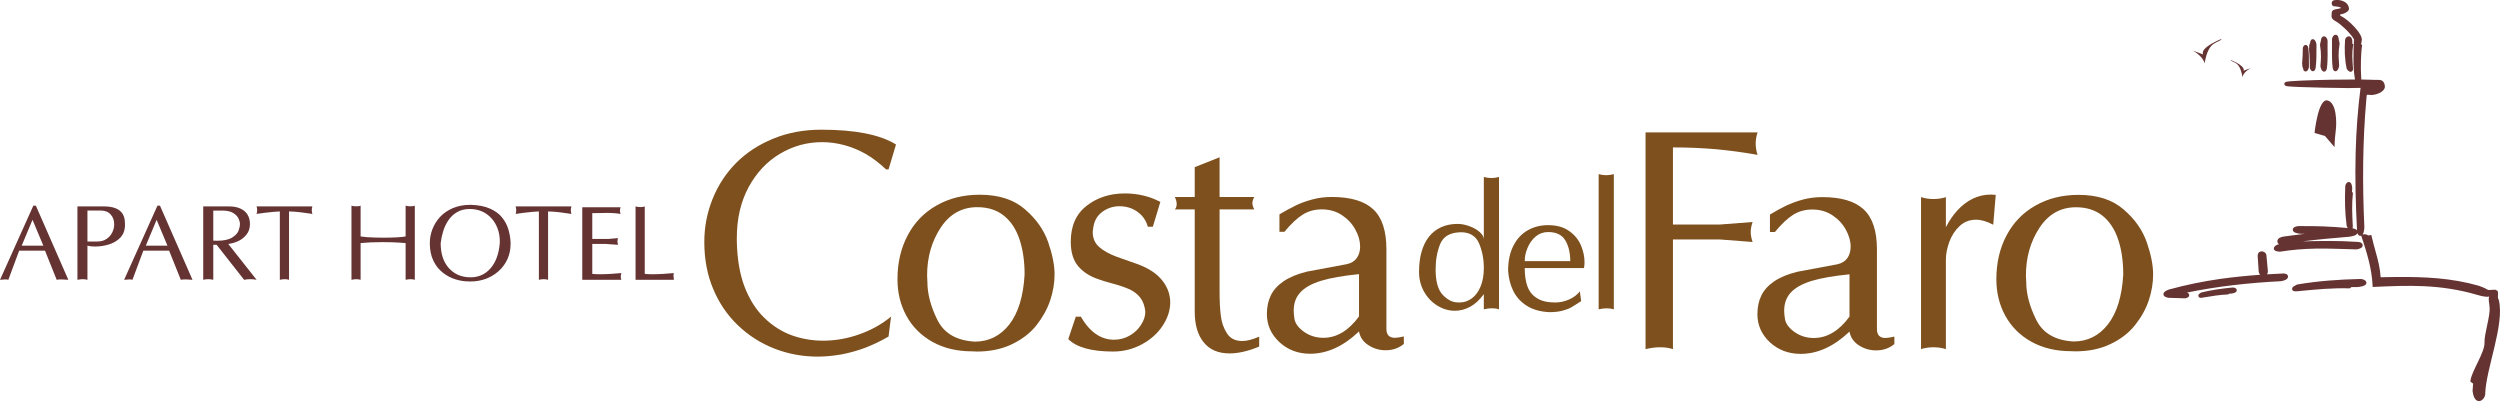 <?xml version="1.0" encoding="UTF-8" standalone="no"?>
<!-- Creator: CorelDRAW -->

<svg
   xml:space="preserve"
   width="1620.063"
   height="259.957"
   version="1.1"
   style="clip-rule:evenodd;fill-rule:evenodd;image-rendering:optimizeQuality;shape-rendering:geometricPrecision;text-rendering:geometricPrecision"
   viewBox="0 0 522.099 83.743"
   id="svg178"
   sodipodi:docname="logo_h.svg"
   inkscape:version="1.2.2 (b0a8486541, 2022-12-01)"
   xmlns:inkscape="http://www.inkscape.org/namespaces/inkscape"
   xmlns:sodipodi="http://sodipodi.sourceforge.net/DTD/sodipodi-0.dtd"
   xmlns="http://www.w3.org/2000/svg"
   xmlns:svg="http://www.w3.org/2000/svg"><sodipodi:namedview
   id="namedview180"
   pagecolor="#ffffff"
   bordercolor="#000000"
   borderopacity="0.25"
   inkscape:showpageshadow="2"
   inkscape:pageopacity="0.0"
   inkscape:pagecheckerboard="0"
   inkscape:deskcolor="#d1d1d1"
   showgrid="false"
   inkscape:zoom="0.61986633"
   inkscape:cx="540.43909"
   inkscape:cy="325.87671"
   inkscape:window-width="2560"
   inkscape:window-height="1012"
   inkscape:window-x="0"
   inkscape:window-y="40"
   inkscape:window-maximized="1"
   inkscape:current-layer="Capa_x0020_1" />
 <defs
   id="defs144">
  <style
   type="text/css"
   id="style142">
   <![CDATA[
    .fil2 {fill:#663333}
    .fil0 {fill:#7E501D;fill-rule:nonzero}
    .fil1 {fill:#663333;fill-rule:nonzero}
   ]]>
  </style>
 </defs>
 <g
   id="Capa_x0020_1"
   inkscape:label="Capa 1"
   inkscape:groupmode="layer"
   transform="translate(162.737,-29.152)">
  
  
  
  
  <g
   id="g359"
   transform="translate(162.262,29.69)"><path
     class="fil0"
     d="m -177.912,49.951 c 0,-3.1 0.58,-6.08 1.72,-8.94 1.15,-2.86 2.78,-5.37 4.91,-7.52 2.12,-2.14 4.71,-3.84 7.75,-5.08 3.05,-1.26 6.4,-1.88 10.06,-1.88 7.06,0 12.27,1.03 15.59,3.09 l -1.55,5.2 h -0.52 c -1.43,-1.34 -2.86,-2.43 -4.28,-3.24 -1.43,-0.81 -2.92,-1.42 -4.45,-1.83 -1.54,-0.41 -3.08,-0.62 -4.65,-0.62 -3.14,0 -6.07,0.81 -8.78,2.43 -2.72,1.61 -4.9,3.94 -6.55,6.97 -1.64,3.04 -2.46,6.58 -2.46,10.61 v 0.79 c 0.09,3.68 0.63,6.83 1.62,9.41 1,2.6 2.35,4.74 4.06,6.42 1.71,1.68 3.61,2.9 5.71,3.68 2.11,0.76 4.31,1.15 6.6,1.15 2.6,0 5.15,-0.45 7.66,-1.35 2.51,-0.9 4.7,-2.13 6.56,-3.68 l -0.52,4.16 c -1.54,0.91 -3.15,1.68 -4.82,2.33 -1.69,0.64 -3.38,1.1 -5.07,1.42 -1.71,0.29 -3.34,0.45 -4.9,0.45 -3.13,0 -6.15,-0.55 -9.04,-1.67 -2.87,-1.13 -5.42,-2.74 -7.65,-4.89 -2.22,-2.13 -3.94,-4.67 -5.16,-7.61 -1.23,-2.93 -1.84,-6.2 -1.84,-9.8 z"
     id="path147" /><path
     class="fil0"
     d="m -137.572,57.771 c 0,-3.43 0.71,-6.48 2.12,-9.15 1.4,-2.69 3.42,-4.78 6.05,-6.27 2.62,-1.5 5.63,-2.24 9.01,-2.24 3.95,0 7.1,1.01 9.44,3.04 2.35,2.02 3.96,4.31 4.86,6.89 0.89,2.57 1.33,4.8 1.33,6.69 0,1.79 -0.3,3.6 -0.91,5.43 -0.61,1.83 -1.58,3.56 -2.88,5.22 -1.31,1.64 -3.03,2.96 -5.16,3.97 -2.13,1.01 -4.56,1.51 -7.29,1.51 -0.16,0 -0.3,0 -0.42,-0.02 -0.14,-0.01 -0.31,-0.02 -0.52,-0.02 -3.2,0 -5.97,-0.66 -8.35,-1.99 -2.36,-1.34 -4.17,-3.14 -5.41,-5.42 -1.25,-2.28 -1.87,-4.83 -1.87,-7.64 z m 6.25,0.54 c 0,2.51 0.7,5.17 2.1,7.97 1.4,2.79 3.99,4.29 7.79,4.51 2.95,0 5.35,-1.2 7.23,-3.6 1.86,-2.41 2.93,-5.89 3.18,-10.44 0,-2.75 -0.35,-5.19 -1.07,-7.33 -0.71,-2.13 -1.81,-3.79 -3.29,-4.96 -1.47,-1.17 -3.31,-1.75 -5.53,-1.75 -3.21,0 -5.76,1.43 -7.65,4.3 -1.88,2.87 -2.82,6.19 -2.82,9.94 0,0.3 0.02,0.75 0.06,1.36 z"
     id="path149" /><path
     class="fil0"
     d="m -101.382,49.951 c 0,-3.32 1.11,-5.82 3.32,-7.54 2.2,-1.71 4.87,-2.57 7.98,-2.57 2.69,0 5.16,0.59 7.41,1.77 l -1.57,5.19 h -1.04 c -0.26,-0.93 -0.69,-1.72 -1.29,-2.36 -0.61,-0.64 -1.31,-1.12 -2.11,-1.45 -0.8,-0.32 -1.62,-0.48 -2.48,-0.48 -1.32,0 -2.5,0.37 -3.56,1.12 -1.06,0.75 -1.7,1.8 -1.93,3.18 -0.09,0.52 -0.14,0.89 -0.14,1.1 0,1.31 0.46,2.35 1.38,3.15 0.91,0.79 2.13,1.46 3.66,2.02 1.53,0.55 2.99,1.06 4.39,1.55 2.26,0.84 3.95,1.96 5.07,3.36 1.12,1.4 1.68,2.94 1.68,4.62 0,1.66 -0.54,3.29 -1.6,4.89 -1.06,1.6 -2.51,2.88 -4.35,3.87 -1.84,0.99 -3.84,1.49 -5.98,1.49 -4.5,0 -7.63,-0.87 -9.36,-2.6 l 1.57,-4.68 h 1.05 c 1.86,3.2 4.17,4.81 6.93,4.81 1.16,0 2.25,-0.27 3.24,-0.84 1,-0.57 1.8,-1.31 2.39,-2.24 0.61,-0.92 0.91,-1.84 0.91,-2.79 -0.13,-1.2 -0.48,-2.18 -1.06,-2.92 -0.59,-0.75 -1.34,-1.32 -2.27,-1.75 -0.95,-0.42 -2.1,-0.82 -3.48,-1.18 -1.38,-0.38 -2.38,-0.68 -3,-0.92 -1.77,-0.58 -3.17,-1.49 -4.21,-2.71 -1.03,-1.23 -1.55,-2.92 -1.55,-5.09 z"
     id="path151" /><path
     class="fil0"
     d="m -75.492,64.521 v -21.35 h -4.16 c 0.26,-0.25 0.39,-0.63 0.39,-1.1 0,-0.47 -0.13,-0.97 -0.39,-1.49 h 4.16 v -6.23 l 5.19,-2.06 v 8.29 h 7.24 c -0.27,0.52 -0.39,0.95 -0.39,1.29 0,0.35 0.12,0.78 0.39,1.3 h -7.24 v 17.19 c 0,1.91 0.08,3.57 0.25,4.95 0.15,1.4 0.58,2.63 1.27,3.72 0.69,1.09 1.76,1.63 3.2,1.63 0.96,0 2.15,-0.3 3.55,-0.91 v 2.07 c -2.31,0.96 -4.37,1.43 -6.18,1.43 -2.35,0 -4.15,-0.76 -5.4,-2.3 -1.26,-1.54 -1.88,-3.69 -1.88,-6.43 z"
     id="path153" /><path
     class="fil0"
     d="m -60.422,65.021 c 0,-1.45 0.27,-2.74 0.81,-3.87 0.55,-1.13 1.44,-2.12 2.67,-2.96 1.23,-0.84 2.85,-1.52 4.87,-2.02 l 8.29,-1.55 c 0.96,-0.2 1.67,-0.63 2.13,-1.29 0.47,-0.66 0.7,-1.46 0.7,-2.39 0,-1.17 -0.33,-2.36 -1,-3.55 -0.65,-1.21 -1.58,-2.21 -2.8,-3.02 -1.21,-0.8 -2.62,-1.2 -4.22,-1.2 -1.48,0 -2.82,0.37 -3.99,1.11 -1.17,0.73 -2.43,1.92 -3.79,3.57 h -1.05 v -3.64 c 1.28,-0.76 2.41,-1.37 3.4,-1.85 0.98,-0.48 2.12,-0.9 3.42,-1.25 1.3,-0.36 2.67,-0.53 4.1,-0.53 3.94,0 6.82,0.85 8.66,2.57 1.84,1.71 2.76,4.49 2.76,8.35 v 16.64 c 0,1.23 0.6,1.85 1.79,1.85 0.41,0 1.03,-0.1 1.85,-0.28 v 1.56 c -1.06,0.88 -2.33,1.32 -3.8,1.32 -1.32,0 -2.53,-0.36 -3.63,-1.08 -1.09,-0.72 -1.73,-1.67 -1.93,-2.85 -3.27,3.11 -6.67,4.66 -10.21,4.66 -2.53,0 -4.67,-0.81 -6.41,-2.42 -1.74,-1.62 -2.62,-3.58 -2.62,-5.88 z m 19.24,0.51 v -8.84 c -3.33,0.34 -5.98,0.8 -7.94,1.4 -1.97,0.61 -3.41,1.42 -4.33,2.43 -0.92,1 -1.37,2.26 -1.37,3.78 0,0.48 0.05,1.07 0.16,1.76 0.17,0.97 0.85,1.87 2.02,2.7 1.18,0.82 2.52,1.23 4.01,1.23 2.78,0 5.26,-1.48 7.45,-4.46 z"
     id="path155" /></g>
  <path
   class="fil0"
   d="m 133.616,85.966 c 0,-1.58 0.17,-2.99 0.52,-4.24 0.35,-1.23 0.87,-2.29 1.57,-3.17 0.69,-0.87 1.54,-1.53 2.54,-1.98 1,-0.45 2.14,-0.68 3.43,-0.68 0.82,0 1.66,0.17 2.52,0.5 0.88,0.32 1.58,0.74 2.13,1.24 0.55,0.51 0.82,1 0.82,1.45 v -12.99 c 0.57,0.15 1.1,0.22 1.58,0.22 0.48,0 1.01,-0.07 1.59,-0.22 v 27.64 c -0.43,-0.15 -0.93,-0.22 -1.48,-0.22 -0.55,0 -1.12,0.07 -1.69,0.22 v -3.18 c -0.87,1.2 -1.82,2.08 -2.85,2.64 -1.04,0.56 -2.11,0.84 -3.2,0.84 -1.27,0 -2.49,-0.36 -3.65,-1.07 -1.17,-0.71 -2.09,-1.69 -2.79,-2.93 -0.69,-1.24 -1.04,-2.6 -1.04,-4.07 z m 3.46,-0.57 c 0,2.51 0.5,4.29 1.5,5.33 1,1.04 2.04,1.56 3.1,1.56 0.1,0.01 0.24,0.02 0.43,0.02 0.9,0 1.74,-0.29 2.51,-0.84 0.78,-0.57 1.39,-1.39 1.84,-2.47 0.46,-1.09 0.69,-2.38 0.69,-3.89 0,-1.88 -0.34,-3.6 -1,-5.15 -0.67,-1.55 -1.94,-2.32 -3.82,-2.32 -0.07,0 -0.14,0 -0.19,0 -0.05,0.01 -0.11,0.02 -0.17,0.02 -2.01,0.11 -3.33,0.94 -3.95,2.47 -0.62,1.53 -0.94,3.29 -0.94,5.27 z m 15.14,0.28 c 0,-2.03 0.37,-3.77 1.1,-5.21 0.73,-1.44 1.73,-2.52 2.99,-3.23 1.26,-0.72 2.67,-1.08 4.26,-1.08 1.82,0 3.3,0.42 4.45,1.26 1.15,0.83 1.96,1.85 2.44,3.02 0.48,1.18 0.72,2.33 0.72,3.45 0,0.52 -0.04,0.93 -0.12,1.23 h -12.37 c 0,1.52 0.19,2.81 0.58,3.86 0.39,1.05 1.06,1.88 2.01,2.45 0.94,0.59 2.19,0.88 3.74,0.88 1.02,0 1.99,-0.21 2.92,-0.62 0.93,-0.4 1.68,-0.97 2.26,-1.69 l 0.28,2.02 c -0.93,0.61 -1.62,1.05 -2.06,1.3 -0.43,0.25 -1.04,0.49 -1.8,0.69 -0.77,0.22 -1.69,0.32 -2.76,0.32 -1.89,-0.08 -3.48,-0.53 -4.75,-1.34 -1.27,-0.81 -2.21,-1.85 -2.83,-3.13 -0.61,-1.27 -0.96,-2.66 -1.06,-4.18 z m 12.98,-2 c 0,-1.74 -0.35,-3.19 -1.03,-4.34 -0.69,-1.16 -1.88,-1.74 -3.59,-1.74 -0.99,0 -1.86,0.31 -2.6,0.93 -0.73,0.62 -1.31,1.42 -1.7,2.38 -0.4,0.95 -0.59,1.88 -0.59,2.77 z m 5.93,10.06 v -28.23 c 0.58,0.15 1.11,0.22 1.58,0.22 0.48,0 1.01,-0.07 1.59,-0.22 v 28.23 c -0.43,-0.14 -0.92,-0.21 -1.47,-0.21 -0.56,0 -1.12,0.07 -1.7,0.21 z"
   id="path157" />
  
  
  
  <g
   id="g352"
   transform="translate(162.262,26.131)"><path
     class="fil0"
     d="m 18.658,30.659 h 23.39 c -0.25,0.77 -0.39,1.56 -0.39,2.34 0,0.79 0.14,1.56 0.39,2.35 -2.88,-0.52 -5.77,-0.91 -8.67,-1.18 -2.9,-0.25 -5.9,-0.38 -9,-0.38 v 16.1 h 9.87 l 6.76,-0.52 c -0.26,0.79 -0.39,1.48 -0.39,2.09 0,0.61 0.13,1.29 0.39,2.08 l -6.76,-0.52 h -9.87 v 22.9 c -0.77,-0.26 -1.66,-0.39 -2.66,-0.39 -1,0 -2.02,0.13 -3.06,0.39 z"
     id="path159" /><path
     class="fil0"
     d="m 42.018,68.619 c 0,-1.46 0.26,-2.74 0.81,-3.87 0.54,-1.14 1.43,-2.12 2.66,-2.97 1.23,-0.84 2.85,-1.52 4.87,-2.02 l 8.3,-1.55 c 0.95,-0.2 1.66,-0.63 2.13,-1.28 0.46,-0.67 0.7,-1.47 0.7,-2.4 0,-1.17 -0.34,-2.35 -1,-3.55 -0.66,-1.21 -1.59,-2.21 -2.81,-3.02 -1.21,-0.8 -2.62,-1.2 -4.21,-1.2 -1.49,0 -2.82,0.37 -4,1.11 -1.16,0.74 -2.43,1.92 -3.79,3.58 h -1.04 v -3.64 c 1.27,-0.77 2.4,-1.38 3.39,-1.86 0.99,-0.47 2.12,-0.89 3.43,-1.25 1.3,-0.35 2.66,-0.53 4.09,-0.53 3.94,0 6.82,0.85 8.66,2.57 1.85,1.71 2.77,4.49 2.77,8.36 v 16.63 c 0,1.24 0.6,1.86 1.78,1.86 0.41,0 1.03,-0.1 1.86,-0.29 v 1.56 c -1.07,0.88 -2.33,1.32 -3.81,1.32 -1.32,0 -2.53,-0.35 -3.63,-1.07 -1.08,-0.72 -1.73,-1.68 -1.93,-2.85 -3.27,3.1 -6.66,4.65 -10.2,4.65 -2.53,0 -4.67,-0.81 -6.41,-2.41 -1.75,-1.62 -2.62,-3.59 -2.62,-5.88 z m 19.23,0.51 v -8.84 c -3.32,0.33 -5.98,0.79 -7.94,1.39 -1.96,0.61 -3.41,1.42 -4.33,2.43 -0.92,1 -1.37,2.27 -1.37,3.79 0,0.47 0.05,1.06 0.17,1.75 0.16,0.97 0.84,1.87 2.01,2.71 1.18,0.82 2.52,1.23 4.01,1.23 2.78,0 5.27,-1.49 7.45,-4.46 z"
     id="path161" /><path
     class="fil0"
     d="m 76.188,75.919 v -31.75 c 0.78,0.26 1.64,0.4 2.6,0.4 0.95,0 1.82,-0.14 2.59,-0.4 v 6.29 c 0.68,-1.32 1.47,-2.5 2.4,-3.51 0.92,-1.02 1.97,-1.83 3.16,-2.43 1.2,-0.58 2.47,-0.88 3.84,-0.88 0.2,0 0.53,0.02 1.01,0.06 l -0.52,6.24 c -1.32,-0.7 -2.52,-1.05 -3.61,-1.05 -1.34,0 -2.48,0.45 -3.43,1.34 -0.94,0.88 -1.65,1.98 -2.13,3.28 -0.47,1.3 -0.72,2.53 -0.72,3.7 v 18.71 c -0.77,-0.26 -1.64,-0.39 -2.59,-0.39 -0.96,0 -1.82,0.13 -2.6,0.39 z"
     id="path163" /><path
     class="fil0"
     d="m 91.918,61.329 c 0,-3.42 0.71,-6.47 2.12,-9.14 1.4,-2.67 3.42,-4.77 6.04,-6.25 2.61,-1.49 5.61,-2.24 8.99,-2.24 3.94,0 7.08,1.01 9.42,3.04 2.34,2.01 3.95,4.3 4.85,6.87 0.88,2.57 1.32,4.79 1.32,6.68 0,1.79 -0.29,3.59 -0.9,5.42 -0.61,1.83 -1.57,3.55 -2.88,5.2 -1.31,1.64 -3.02,2.96 -5.15,3.96 -2.12,1.01 -4.55,1.51 -7.27,1.51 -0.16,0 -0.3,0 -0.42,-0.01 -0.13,-0.01 -0.31,-0.02 -0.52,-0.02 -3.19,0 -5.96,-0.67 -8.33,-2 -2.35,-1.32 -4.16,-3.13 -5.4,-5.4 -1.25,-2.28 -1.87,-4.82 -1.87,-7.62 z m 6.24,0.54 c 0,2.5 0.7,5.16 2.1,7.95 1.39,2.79 3.98,4.28 7.77,4.5 2.94,0 5.34,-1.19 7.21,-3.6 1.86,-2.4 2.93,-5.87 3.18,-10.41 0,-2.75 -0.35,-5.18 -1.07,-7.32 -0.71,-2.12 -1.81,-3.77 -3.28,-4.95 -1.47,-1.16 -3.31,-1.75 -5.52,-1.75 -3.2,0 -5.75,1.43 -7.63,4.3 -1.88,2.87 -2.82,6.18 -2.82,9.92 0,0.3 0.02,0.75 0.06,1.36 z"
     id="path165" /></g>
  <path
   class="fil1"
   d="m -162.737,87.571 6.96,-15.48 h 0.53 l 6.78,15.48 c -0.07,0 -0.19,-0.01 -0.37,-0.02 -0.18,-0.01 -0.38,-0.03 -0.61,-0.04 -0.22,-0.01 -0.4,-0.02 -0.55,-0.02 -0.32,0 -0.63,0.02 -0.9,0.08 l -2.44,-6.08 h -5.4 l -2.26,6.08 c -0.16,-0.06 -0.35,-0.08 -0.56,-0.08 -0.1,0 -0.23,0.01 -0.41,0.02 -0.18,0.01 -0.34,0.03 -0.47,0.04 -0.13,0.01 -0.23,0.02 -0.3,0.02 z m 4.53,-7.13 h 4.52 l -2.26,-5.4 z m 11.64,-8.2 h 5.57 c 0.97,0 1.79,0.14 2.43,0.4 0.65,0.27 1.13,0.66 1.45,1.17 0.31,0.52 0.47,1.16 0.47,1.92 0.01,0.09 0.01,0.21 0.01,0.37 0,1.1 -0.33,1.99 -0.98,2.67 -0.66,0.67 -1.47,1.15 -2.42,1.43 -0.95,0.28 -1.9,0.42 -2.84,0.42 -0.65,0 -1.18,-0.06 -1.6,-0.18 v 7.13 c -0.35,-0.09 -0.67,-0.13 -0.98,-0.13 -0.31,0 -0.67,0.04 -1.11,0.13 z m 2.09,7.33 h 2.08 c 0.73,0 1.35,-0.17 1.88,-0.52 0.53,-0.34 0.93,-0.79 1.21,-1.35 0.28,-0.56 0.42,-1.13 0.42,-1.73 0,-0.8 -0.24,-1.48 -0.73,-2.03 -0.48,-0.56 -1.19,-0.84 -2.1,-0.84 -0.15,0 -0.25,0.01 -0.33,0.01 h -2.43 z m 7.66,8 6.96,-15.48 h 0.53 l 6.79,15.48 c -0.08,0 -0.2,-0.01 -0.38,-0.02 -0.18,-0.01 -0.38,-0.03 -0.6,-0.04 -0.23,-0.01 -0.41,-0.02 -0.56,-0.02 -0.32,0 -0.62,0.02 -0.9,0.08 l -2.44,-6.08 h -5.39 l -2.27,6.08 c -0.16,-0.06 -0.35,-0.08 -0.56,-0.08 -0.1,0 -0.23,0.01 -0.41,0.02 -0.18,0.01 -0.33,0.03 -0.46,0.04 -0.13,0.01 -0.23,0.02 -0.31,0.02 z m 4.53,-7.13 h 4.52 l -2.26,-5.4 z m 11.99,7.13 v -15.33 h 5.4 c 0.95,0 1.76,0.16 2.41,0.47 0.66,0.31 1.15,0.74 1.47,1.3 0.32,0.55 0.48,1.18 0.48,1.89 0,0.9 -0.25,1.66 -0.75,2.26 -0.5,0.61 -1.1,1.07 -1.79,1.37 -0.69,0.3 -1.35,0.48 -1.99,0.55 l 5.92,7.49 c -0.43,-0.09 -0.87,-0.13 -1.31,-0.13 -0.43,0 -0.87,0.04 -1.3,0.13 l -5.74,-7.31 h -0.7 v 7.31 c -0.35,-0.09 -0.7,-0.13 -1.05,-0.13 -0.35,0 -0.7,0.04 -1.05,0.13 z m 2.1,-8.18 c 0.19,0.01 0.45,0.02 0.8,0.02 1.37,0 2.42,-0.22 3.13,-0.66 0.71,-0.45 1.16,-0.93 1.35,-1.45 0.19,-0.52 0.29,-0.98 0.29,-1.4 0,-0.34 -0.11,-0.72 -0.31,-1.15 -0.19,-0.42 -0.56,-0.8 -1.11,-1.14 -0.54,-0.33 -1.29,-0.5 -2.24,-0.5 h -1.91 z m 13.9,8.18 V 73.291 c -0.26,0 -0.72,0.03 -1.36,0.09 -0.65,0.06 -1.29,0.13 -1.91,0.21 -0.63,0.08 -1.16,0.16 -1.59,0.22 0.08,-0.26 0.13,-0.52 0.13,-0.78 0,-0.26 -0.05,-0.53 -0.13,-0.79 h 11.66 c -0.08,0.26 -0.13,0.53 -0.13,0.79 0,0.26 0.05,0.52 0.13,0.78 -0.3,-0.05 -0.87,-0.13 -1.71,-0.24 -0.83,-0.12 -1.5,-0.19 -2.02,-0.22 -0.52,-0.04 -0.91,-0.06 -1.15,-0.06 v 14.28 c -0.26,-0.09 -0.56,-0.13 -0.89,-0.13 -0.34,0 -0.68,0.04 -1.03,0.13 z m 14.96,0 V 72.091 c 0.26,0.09 0.6,0.13 1.02,0.13 0.42,0 0.72,-0.04 0.89,-0.13 v 6.42 c 0.35,0.06 0.78,0.11 1.27,0.15 0.5,0.04 1.04,0.06 1.63,0.08 0.59,0.02 1.22,0.03 1.87,0.03 1.01,0 1.94,-0.02 2.79,-0.07 0.85,-0.04 1.46,-0.11 1.84,-0.19 v -6.42 c 0.35,0.09 0.69,0.13 1.03,0.13 0.33,0 0.63,-0.04 0.89,-0.13 v 15.48 c -0.26,-0.09 -0.56,-0.13 -0.89,-0.13 -0.34,0 -0.68,0.04 -1.03,0.13 V 79.901 c -0.29,-0.03 -0.67,-0.06 -1.16,-0.09 -0.48,-0.03 -1.03,-0.06 -1.66,-0.08 -0.63,-0.02 -1.29,-0.03 -1.97,-0.03 -1.81,0 -3.34,0.07 -4.61,0.2 v 7.67 c -0.35,-0.09 -0.64,-0.13 -0.89,-0.13 -0.25,0 -0.59,0.04 -1.02,0.13 z m 16.36,-7.66 c 0,-0.98 0.18,-1.95 0.54,-2.9 0.37,-0.96 0.91,-1.82 1.61,-2.58 0.71,-0.77 1.61,-1.38 2.68,-1.84 1.08,-0.45 2.31,-0.68 3.69,-0.68 1.6,0.05 2.95,0.3 4.04,0.79 1.09,0.48 1.94,1.1 2.54,1.86 0.61,0.76 1.04,1.58 1.3,2.45 0.26,0.87 0.42,1.78 0.47,2.73 v 0.3 c 0,1.19 -0.22,2.27 -0.67,3.24 -0.45,0.97 -1.07,1.81 -1.86,2.51 -0.8,0.7 -1.7,1.23 -2.68,1.59 -0.99,0.36 -2.03,0.54 -3.12,0.54 -0.06,0 -0.11,0 -0.17,0 -0.05,-0.01 -0.12,-0.01 -0.2,-0.01 -0.93,0 -1.87,-0.14 -2.82,-0.44 -0.95,-0.29 -1.83,-0.76 -2.64,-1.4 -0.82,-0.63 -1.48,-1.47 -1.97,-2.5 -0.5,-1.03 -0.74,-2.25 -0.74,-3.66 z m 2.27,0.01 c 0,2.22 0.58,3.96 1.73,5.23 1.15,1.27 2.66,1.9 4.52,1.9 0.83,0 1.59,-0.16 2.3,-0.47 0.7,-0.32 1.32,-0.78 1.86,-1.41 0.55,-0.62 0.98,-1.38 1.31,-2.26 0.32,-0.89 0.53,-1.88 0.62,-2.99 0,-0.09 0.01,-0.22 0.01,-0.39 0,-0.94 -0.15,-1.83 -0.46,-2.66 -0.31,-0.84 -0.74,-1.56 -1.3,-2.16 -0.55,-0.61 -1.21,-1.09 -1.98,-1.43 -0.77,-0.33 -1.62,-0.5 -2.53,-0.5 -1.03,0 -1.92,0.22 -2.66,0.66 -0.75,0.44 -1.35,1.01 -1.82,1.71 -0.47,0.71 -0.83,1.46 -1.08,2.28 -0.25,0.82 -0.42,1.64 -0.52,2.49 z m 20.51,7.65 V 73.291 c -0.26,0 -0.72,0.03 -1.36,0.09 -0.65,0.06 -1.29,0.13 -1.91,0.21 -0.63,0.08 -1.16,0.16 -1.59,0.22 0.08,-0.26 0.13,-0.52 0.13,-0.78 0,-0.26 -0.05,-0.53 -0.13,-0.79 h 11.66 c -0.09,0.26 -0.13,0.53 -0.13,0.79 0,0.26 0.04,0.52 0.13,0.78 -0.3,-0.05 -0.87,-0.13 -1.71,-0.24 -0.83,-0.12 -1.5,-0.19 -2.02,-0.22 -0.52,-0.04 -0.91,-0.06 -1.15,-0.06 v 14.28 c -0.26,-0.09 -0.56,-0.13 -0.9,-0.13 -0.33,0 -0.67,0.04 -1.02,0.13 z m 9.06,0 v -15.15 h 8 c -0.09,0.27 -0.13,0.5 -0.13,0.7 0,0.2 0.04,0.44 0.13,0.7 -0.73,-0.14 -1.69,-0.22 -2.89,-0.22 -0.34,0 -0.85,0.01 -1.53,0.03 -0.68,0.01 -1.18,0.02 -1.49,0.02 v 5.39 h 3.3 l 2.08,-0.18 c -0.08,0.18 -0.12,0.39 -0.12,0.63 0,0.25 0.04,0.5 0.12,0.77 l -2.6,-0.18 h -2.78 v 6.25 c 0.37,0.05 0.92,0.08 1.62,0.08 0.68,0 1.46,-0.03 2.33,-0.08 0.86,-0.05 1.58,-0.11 2.13,-0.17 -0.09,0.26 -0.13,0.52 -0.13,0.77 0,0.25 0.04,0.46 0.13,0.64 z m 11.13,0 v -15.33 c 0.26,0.09 0.6,0.14 1.02,0.14 0.42,0 0.72,-0.05 0.9,-0.14 v 14.09 c 0.37,0.05 0.91,0.08 1.61,0.08 0.69,0 1.47,-0.03 2.33,-0.08 0.87,-0.05 1.59,-0.11 2.14,-0.17 -0.05,0.16 -0.08,0.33 -0.08,0.52 0,0.07 0.02,0.18 0.03,0.35 0.02,0.16 0.03,0.28 0.04,0.35 0.01,0.07 0.01,0.13 0.01,0.19 z"
   id="path167" />
  <path
   class="fil2"
   d="m 295.209,39.698 c 0,0 2.079,1.086 2.465,2.672 0.836,-5.066 2.908,-4.044 3.572,-5.13 -4.923,2.058 -3.873,3.272 -3.873,3.272 z"
   id="path169"
   style="stroke-width:0.714" />
  <path
   class="fil2"
   d="m 307.291,43.349 c 0,0 -1.443,0.757 -1.715,1.865 -0.586,-3.537 -2.029,-2.822 -2.494,-3.58 3.437,1.436 2.701,2.286 2.701,2.286 z"
   id="path171"
   style="stroke-width:0.714" />
  <path
   class="fil2"
   d="m 358.648,89.834 c 0.572,-0.15 0.086,1.45 0.4,1.829 l 0.057,0.071 0.021,0.093 c 1.222,5.151 -2.701,14.283 -2.851,19.563 0.014,0.322 -0.143,0.672 -0.329,0.929 -0.221,0.3 -0.55,0.564 -0.936,0.579 -0.979,0.043 -1.272,-1.336 -1.372,-2.072 l -0.007,-0.043 0.007,-0.043 c 0.036,-0.5 0.071,-1 0.107,-1.5 -0.121,-0.093 -0.25,-0.179 -0.372,-0.264 l -0.2,-0.143 0.029,-0.243 c 0.243,-1.958 3.001,-5.895 2.922,-7.867 -0.079,-1.872 1.243,-5.559 1.057,-7.424 -0.021,-0.214 -0.05,-0.429 -0.064,-0.643 -0.057,-0.372 -0.186,-1.107 -0.036,-1.593 -0.214,0.064 -0.472,0.057 -0.672,0.036 -0.636,-0.05 -1.322,-0.236 -1.922,-0.414 -3.672,-1.072 -7.338,-1.622 -11.153,-1.786 -3.387,-0.15 -6.781,-0.007 -10.167,0.15 l -0.4,0.021 -0.021,-0.407 c -0.164,-3.437 -1.2,-6.802 -2.272,-10.039 l -0.086,-0.264 c -0.064,0.029 -0.136,0.043 -0.214,0.036 -0.322,-0.014 -0.486,-0.279 -0.579,-0.579 -0.207,0.543 -1.222,0.693 -1.672,0.75 h -0.007 l -0.007,0.007 c -3.272,0.272 -6.538,0.557 -9.796,0.972 3.773,-0.107 7.559,-0.157 11.318,0.1 0.45,-0.021 1.2,0.1 1.25,0.672 0.057,0.65 -0.85,0.836 -1.308,0.9 h -0.036 -0.036 c -0.607,-0.014 -1.215,-0.036 -1.815,-0.057 -2.265,-0.071 -4.523,-0.143 -6.781,-0.1 -2.422,0.05 -4.816,0.243 -7.209,0.629 l -0.043,0.007 h -0.043 c -0.414,-0.021 -1.215,-0.064 -1.279,-0.614 -0.043,-0.407 0.372,-0.664 0.672,-0.829 l 0.043,-0.021 0.05,-0.014 c 0.107,-0.021 0.214,-0.043 0.314,-0.064 -0.207,-0.157 -0.357,-0.372 -0.343,-0.657 0.021,-0.657 0.857,-0.915 1.379,-0.972 1.443,-0.186 2.879,-0.372 4.323,-0.557 -0.286,-0.007 -0.579,-0.007 -0.865,-0.014 h -0.021 -0.021 c -0.464,-0.057 -1.615,-0.186 -1.579,-0.872 0.029,-0.693 1.222,-0.772 1.722,-0.729 1.515,-0.014 3.022,0 4.53,0.057 1.743,0.057 3.487,0.186 5.23,0.343 -0.064,-0.1 -0.121,-0.2 -0.171,-0.3 l -0.036,-0.064 -0.014,-0.071 c -0.379,-2.715 -0.414,-5.473 -0.3,-8.21 0,-0.143 0.036,-0.293 0.093,-0.422 0.114,-0.272 0.329,-0.543 0.643,-0.543 0.593,0 0.686,0.836 0.722,1.272 v 0.036 0.029 c -0.021,0.236 -0.036,0.479 -0.057,0.722 0.029,0.021 0.05,0.05 0.079,0.079 l 0.129,0.136 -0.021,0.186 c -0.229,2.122 -0.136,4.165 -0.036,6.28 0.021,0.25 0.064,0.65 -0.036,0.936 0.372,0.057 0.75,0.171 0.943,0.414 0,-0.007 0,-0.014 0,-0.021 -0.279,-5.394 -0.429,-10.803 -0.286,-16.212 0.114,-4.523 0.45,-9.017 1.022,-13.511 -0.007,0 -0.007,0 -0.007,0 -0.522,0 -1.043,0.014 -1.565,0.021 -0.286,0.007 -0.586,0.021 -0.872,0.021 -3.387,-0.043 -6.788,-0.086 -10.174,-0.221 -0.75,-0.029 -1.5,-0.057 -2.244,-0.121 -0.343,-0.029 -1.05,-0.029 -1.05,-0.529 0,-0.329 0.293,-0.429 0.55,-0.472 0.207,-0.036 0.429,-0.057 0.636,-0.079 0.722,-0.064 1.45,-0.1 2.172,-0.129 2.108,-0.1 4.208,-0.15 6.316,-0.193 1.658,-0.029 3.315,-0.05 4.966,-0.05 0.043,0 0.079,0 0.121,0 l -0.007,-0.043 c -0.264,-1.329 -0.307,-2.858 -0.314,-4.215 -0.014,-1.308 0.029,-2.622 0.1,-3.93 l 0.007,-0.107 0.014,-0.014 c -0.071,-0.236 -0.457,-0.743 -0.579,-0.893 -0.429,-0.543 -0.929,-1.065 -1.436,-1.536 -0.564,-0.529 -1.265,-1.136 -1.951,-1.5 -0.314,-0.171 -0.629,-0.414 -0.722,-0.786 -0.064,-0.236 -0.007,-0.336 0.007,-0.55 0.007,-0.221 -0.029,-0.379 0.064,-0.6 0.086,-0.2 0.25,-0.336 0.457,-0.4 0.243,-0.086 0.507,-0.129 0.75,-0.171 0.129,-0.021 0.557,-0.1 0.679,-0.179 0,-0.007 0.007,-0.021 0.007,-0.029 -0.05,-0.107 -0.443,-0.207 -0.55,-0.229 -0.193,-0.043 -0.393,-0.071 -0.593,-0.086 -0.121,-0.014 -0.336,-0.014 -0.443,-0.057 -0.55,-0.214 -0.422,-1.107 0.071,-1.215 1.236,-0.272 2.994,0.2 3.179,1.672 0.079,0.636 -0.85,1.036 -1.329,1.172 -0.164,0.05 -0.329,0.086 -0.5,0.107 0,0.086 0,0.179 0.007,0.257 0.822,0.386 1.672,1.086 2.308,1.693 0.736,0.693 2.158,2.222 2.208,3.287 v 0.029 0.029 c -0.036,0.314 -0.114,0.629 -0.164,0.936 0.007,0.007 0.021,0.014 0.029,0.021 l 0.193,0.15 -0.036,0.243 c -0.15,0.993 -0.193,2.058 -0.221,3.058 -0.029,1.143 -0.021,2.308 0.05,3.444 0.014,0.129 0.036,0.286 0.029,0.443 0.7,0.007 1.4,0.014 2.101,0.05 h 0.007 0.007 c 0.414,0.043 0.815,0.021 1.229,0.021 0.35,-0.007 0.722,0 1.029,0.2 0.379,0.257 0.5,0.714 0.55,1.157 v 0.029 0.029 c -0.05,1.179 -1.972,1.772 -2.929,1.751 h -0.014 l -0.014,-0.007 c -0.121,-0.007 -0.657,-0.079 -0.807,-0.043 -0.057,0.157 -0.107,0.85 -0.114,0.986 -0.786,8.881 -0.822,17.712 -0.414,26.615 v 0.014 0.021 c -0.014,0.35 -0.064,1.136 -0.357,1.558 l 0.086,-0.021 c 0.372,-0.086 0.622,-0.05 0.95,0.129 0.15,0.086 0.2,0.093 0.379,0.05 l 0.386,-0.093 0.1,0.393 c 0.243,1.05 0.529,2.086 0.815,3.129 0.236,0.85 0.472,1.708 0.657,2.572 0.193,0.915 0.329,1.822 0.386,2.751 1.093,-0.014 2.186,-0.036 3.272,-0.05 5.866,-0.05 11.532,0.2 17.219,1.829 h 0.007 l 0.014,0.007 c 0.614,0.214 1.293,0.486 1.851,0.829 0.314,0.193 1.915,-0.236 1.851,0.193 z m -49.386,-3.315 c -0.007,-0.007 -0.007,-0.014 -0.014,-0.021 -0.243,-0.286 -0.314,-0.679 -0.307,-1.05 -0.057,-0.9 -0.121,-1.801 -0.179,-2.701 -0.05,-0.414 0.057,-0.857 0.472,-1.043 0.572,-0.257 1.372,0.193 1.358,0.85 0.1,0.993 0.179,1.993 0.272,2.987 0.05,0.307 0,0.636 -0.15,0.886 1.1,-0.064 2.201,-0.121 3.294,-0.171 0.4,-0.007 0.993,0.064 1.079,0.557 0.057,0.336 -0.186,0.586 -0.45,0.736 -0.293,0.164 -0.664,0.257 -0.993,0.307 l -0.021,0.007 h -0.021 c -6.616,0.336 -13.125,1.043 -19.613,2.372 0.236,0.079 0.443,0.229 0.464,0.5 0.036,0.464 -0.472,0.636 -0.829,0.7 h -0.036 -0.043 c -1.122,-0.029 -2.251,-0.064 -3.372,-0.1 h -0.036 l -0.036,-0.007 c -0.379,-0.079 -0.972,-0.221 -1.022,-0.7 -0.057,-0.557 0.7,-0.857 1.1,-1.015 l 0.021,-0.014 h 0.021 c 3.551,-0.972 7.131,-1.708 10.767,-2.222 2.744,-0.386 5.509,-0.657 8.274,-0.857 z m 17.741,-49 c 0.007,-0.786 1.35,-1.4 1.529,0.2 l 0.007,0.05 -0.007,0.043 c -0.014,0.136 -0.029,0.272 -0.043,0.4 0.007,0.007 0.014,0.007 0.021,0.014 l 0.214,0.15 -0.043,0.257 c -0.257,1.515 -0.15,2.929 -0.043,4.451 0.05,0.35 0.093,0.872 -0.322,1.022 -0.364,0.136 -0.672,-0.221 -0.886,-0.472 l -0.064,-0.071 -0.021,-0.1 c -0.429,-1.951 -0.472,-3.958 -0.343,-5.945 z m -1.243,5.159 c 0.036,0.207 -0.036,0.472 -0.1,0.657 -0.107,0.307 -0.3,0.7 -0.679,0.686 -0.393,-0.021 -0.514,-0.429 -0.564,-0.75 v -0.007 -0.007 c -0.243,-1.965 -0.1,-3.908 -0.143,-5.887 0,-0.157 0.05,-0.343 0.121,-0.486 0.129,-0.25 0.343,-0.5 0.643,-0.486 0.507,0.014 0.622,0.622 0.657,1.015 l 0.007,0.043 -0.007,0.036 c 0,0.007 0,0.007 0,0.007 0.057,0.15 0.1,0.214 0.107,0.35 0.029,0.086 0.021,0.171 0.021,0.264 l 0.057,0.05 -0.036,0.236 c -0.129,0.822 -0.193,1.608 -0.186,2.436 0.014,0.614 0.057,1.229 0.1,1.843 z m -3.887,0.1 c 0.043,-0.586 0.093,-1.179 0.1,-1.765 0.014,-0.793 -0.057,-1.55 -0.179,-2.336 l -0.043,-0.25 0.064,-0.043 c -0.007,-0.086 -0.007,-0.171 0.014,-0.25 0.007,-0.121 0.05,-0.193 0.107,-0.336 l -0.007,-0.043 0.007,-0.043 c 0.043,-0.386 0.164,-0.972 0.657,-0.986 0.436,-0.014 0.779,0.557 0.764,0.957 -0.043,1.901 0.107,3.773 -0.143,5.666 v 0.007 0.007 c -0.05,0.314 -0.179,0.707 -0.557,0.729 -0.372,0.021 -0.572,-0.357 -0.679,-0.657 -0.064,-0.186 -0.143,-0.45 -0.107,-0.657 z m -2.358,-3.572 c 0.007,-0.207 -0.036,-0.457 0.021,-0.657 0.007,-0.15 0.064,-0.257 0.157,-0.372 0.036,-0.343 0.121,-0.829 0.55,-0.857 0.364,-0.029 0.564,0.336 0.672,0.629 0.057,0.157 0.121,0.379 0.121,0.543 -0.021,0.879 -0.007,1.751 -0.021,2.629 -0.007,0.693 -0.057,1.372 -0.136,2.065 v 0.007 c -0.05,0.343 -0.171,0.822 -0.6,0.815 -0.407,0 -0.693,-0.572 -0.636,-0.957 -0.014,-0.55 -0.014,-1.1 -0.029,-1.65 -0.021,-0.65 -0.071,-1.293 -0.129,-1.936 l -0.021,-0.214 z m -1.336,0.164 c -0.014,-0.136 0.014,-0.279 0.064,-0.407 0.086,-0.229 0.264,-0.443 0.529,-0.443 0.393,-0.007 0.522,0.4 0.564,0.722 v 0.007 c 0.064,0.557 0.107,1.107 0.114,1.672 0.014,0.7 0,1.408 0.014,2.108 0.007,0.15 -0.05,0.336 -0.1,0.479 -0.107,0.264 -0.293,0.579 -0.629,0.55 -0.379,-0.029 -0.479,-0.414 -0.507,-0.736 -0.079,-0.093 -0.129,-0.193 -0.136,-0.322 -0.043,-0.157 -0.014,-0.336 -0.021,-0.5 l -0.043,-0.036 0.021,-0.221 c 0.05,-0.514 0.086,-1.029 0.1,-1.55 0.014,-0.443 0.021,-0.879 0.029,-1.322 z m -14.711,49.814 c 0.1,-0.007 0.207,-0.007 0.307,0.014 0.264,0.043 0.564,0.186 0.607,0.493 0.064,0.536 -0.636,0.672 -1.007,0.743 l -0.021,0.007 h -0.029 c -0.186,0.014 -0.379,0.029 -0.564,0.036 -0.014,0.021 -0.029,0.036 -0.043,0.05 l -0.114,0.1 -0.15,0.007 c -1.679,0.071 -3.294,0.343 -4.944,0.614 -0.343,0.071 -0.979,0.229 -1.122,-0.236 -0.071,-0.243 0.064,-0.429 0.236,-0.564 0.093,-0.071 0.2,-0.136 0.307,-0.2 l 0.05,-0.029 0.057,-0.014 c 2.108,-0.514 4.273,-0.815 6.43,-1.022 z m 26.643,-1.786 c 0.164,-0.007 0.343,0.014 0.507,0.05 0.35,0.086 0.822,0.293 0.843,0.714 0.043,0.736 -1.286,0.857 -1.772,0.915 l -0.021,0.007 h -0.021 c -0.436,0 -0.872,0 -1.3,0 -0.071,0.057 -0.143,0.114 -0.214,0.171 l -0.114,0.1 h -0.15 c -3.422,-0.1 -6.738,0.214 -10.131,0.536 -0.35,0.043 -0.729,0.093 -1.079,0.086 -0.286,-0.007 -0.629,-0.064 -0.707,-0.4 -0.071,-0.3 0.157,-0.514 0.379,-0.664 0.186,-0.121 0.393,-0.229 0.593,-0.329 l 0.057,-0.029 0.057,-0.007 c 4.316,-0.743 8.703,-1.043 13.075,-1.15 z"
   id="path173"
   style="stroke-width:0.714" />
  <path
   class="fil2"
   d="m 320.63,56.903 c 0,0 0.75,-7.216 2.679,-6.795 1.922,0.414 1.986,4.516 1.75,6.345 -0.236,1.836 -0.257,3.401 -0.257,3.401 l -1.986,-2.315 z"
   id="path175"
   style="stroke-width:0.714" />
 </g>
</svg>
